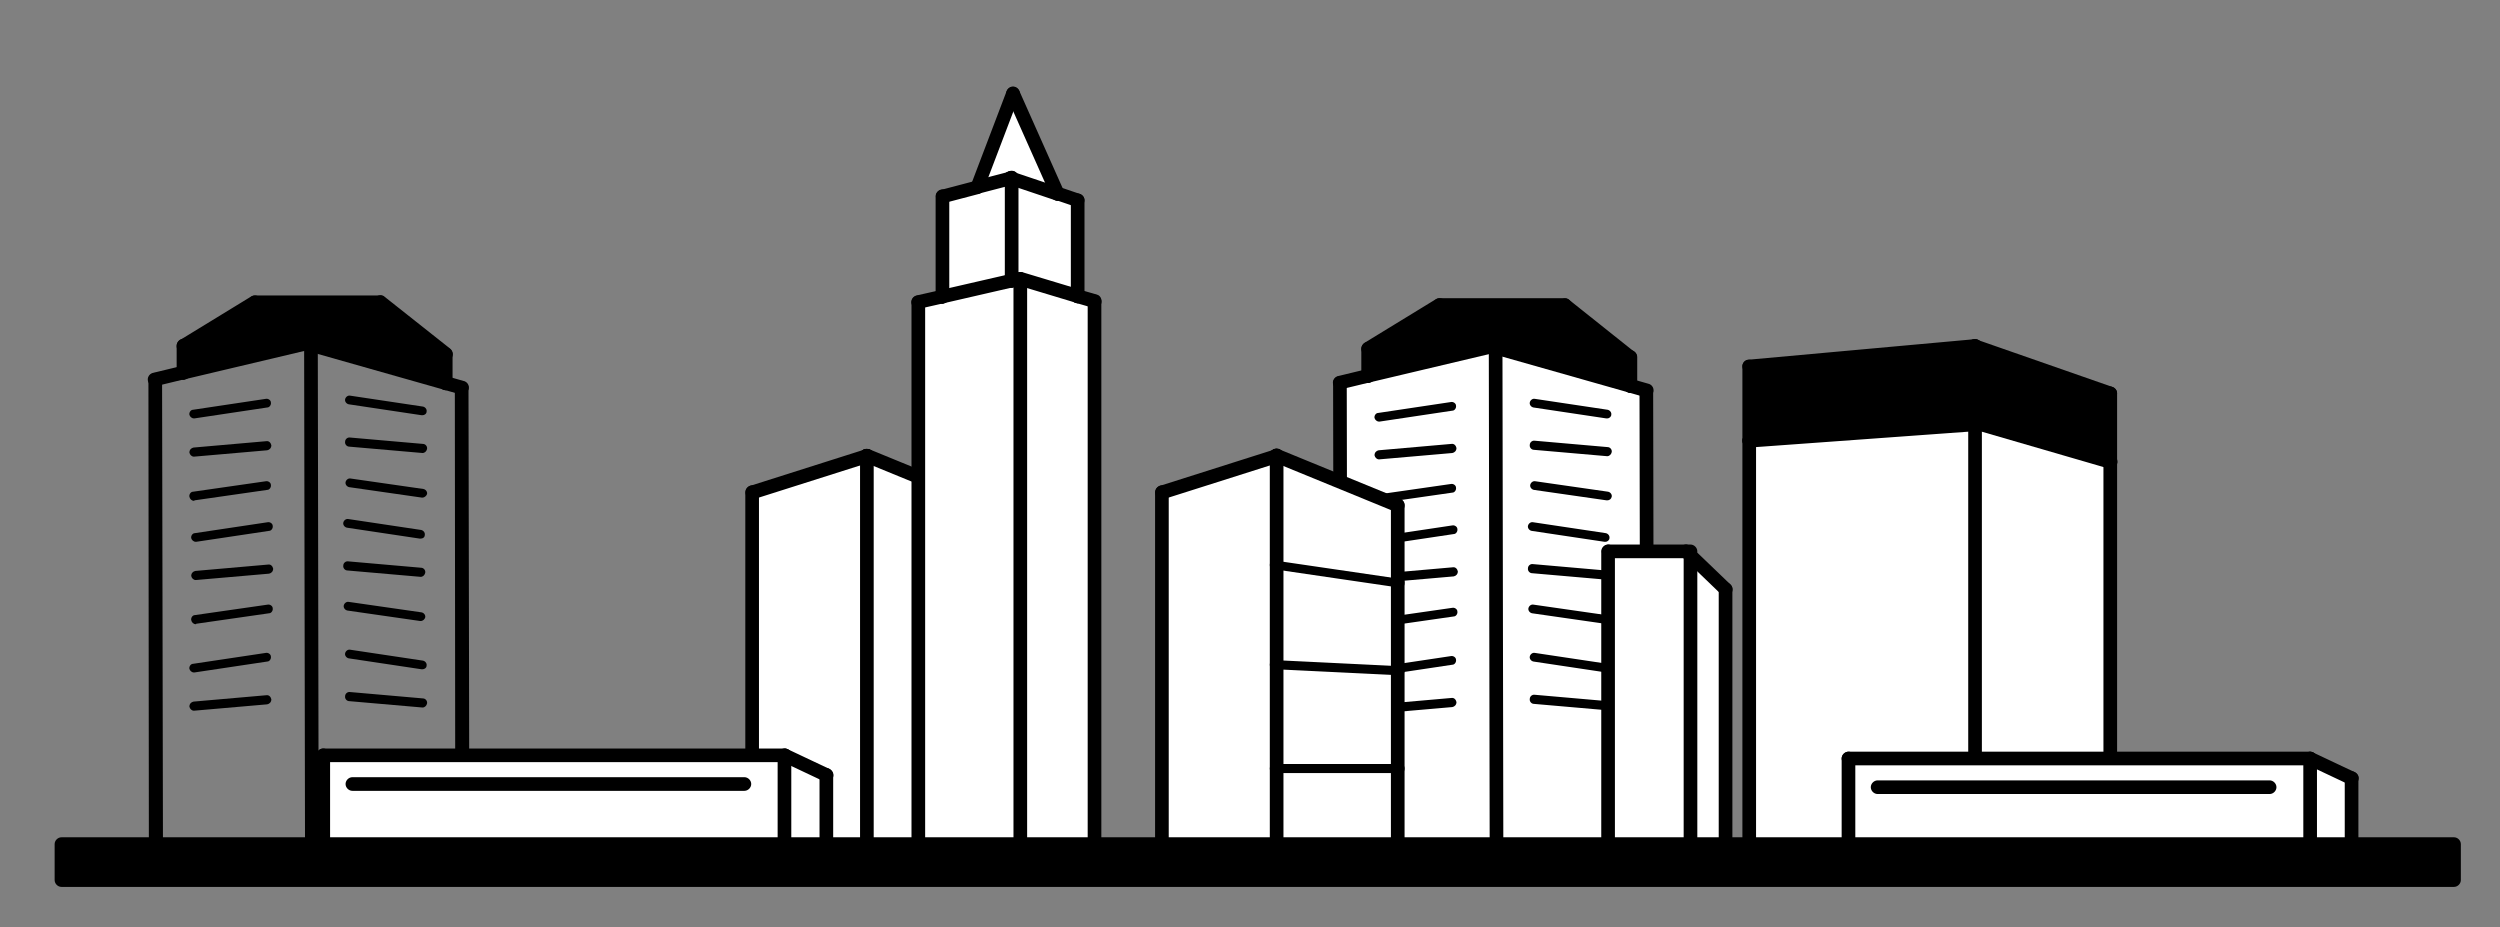 <?xml version="1.0" encoding="utf-8"?>
<!-- Generator: Adobe Illustrator 19.1.0, SVG Export Plug-In . SVG Version: 6.00 Build 0)  -->
<svg version="1.1" id="레이어_1" xmlns="http://www.w3.org/2000/svg" xmlns:xlink="http://www.w3.org/1999/xlink" x="0px"
	 y="0px" viewBox="0 0 549.1 203.7" style="enable-background:new 0 0 549.1 203.7;" xml:space="preserve">
<rect x="0" y="0" width="549.1" height="203.7" fill="#808080" stroke="none"/>
<style type="text/css">
	.st0{fill:#FFFFFF;}
</style>
<g>
	<g>
		<g>
			<g>
				<g>
					<polygon class="st0" points="361.6,85.8 361.8,190.4 328.7,190.4 328.5,76.5 358.1,84.8 					"/>
				</g>
				<g>
					<polygon points="358.1,78.4 358.1,84.8 328.5,76.5 328.5,75.9 327.5,76.2 300.5,82.6 300.5,76.6 316.2,67 343.7,67 					"/>
				</g>
				<g>
					<polygon class="st0" points="328.5,76.5 328.7,190.4 294.5,190.4 294.3,84.1 300.5,82.6 327.5,76.2 					"/>
				</g>
			</g>
			<g>
				<g>
					<path d="M294.5,191.9c-0.8,0-1.5-0.7-1.5-1.5l-0.2-106.3c0-0.8,0.7-1.5,1.5-1.5c0,0,0,0,0,0c0.8,0,1.5,0.7,1.5,1.5l0.2,106.3
						C296,191.2,295.3,191.9,294.5,191.9C294.5,191.9,294.5,191.9,294.5,191.9z"/>
				</g>
				<g>
					<path d="M328.5,77.5c-0.6,0-1-0.4-1-1v-0.5c0-0.6,0.4-1,1-1s1,0.4,1,1v0.5C329.5,77,329.1,77.5,328.5,77.5z"/>
				</g>
				<g>
					<path d="M328.7,191.9c-0.8,0-1.5-0.7-1.5-1.5L327,76.5c0-0.8,0.7-1.5,1.5-1.5c0,0,0,0,0,0c0.8,0,1.5,0.7,1.5,1.5l0.2,113.9
						C330.2,191.2,329.6,191.9,328.7,191.9C328.7,191.9,328.7,191.9,328.7,191.9z"/>
				</g>
				<g>
					<path d="M361.8,191.9c-0.8,0-1.5-0.7-1.5-1.5l-0.2-104.5c0-0.8,0.7-1.5,1.5-1.5c0.8,0,1.5,0.7,1.5,1.5l0.2,104.5
						C363.3,191.2,362.6,191.9,361.8,191.9C361.8,191.9,361.8,191.9,361.8,191.9z"/>
				</g>
				<g>
					<path d="M294.3,85.6c-0.7,0-1.3-0.5-1.5-1.2c-0.2-0.8,0.3-1.6,1.1-1.8l6.2-1.5c0.8-0.2,1.6,0.3,1.8,1.1
						c0.2,0.8-0.3,1.6-1.1,1.8l-6.2,1.5C294.5,85.6,294.4,85.6,294.3,85.6z"/>
				</g>
				<g>
					<path d="M300.5,84.1c-0.7,0-1.3-0.5-1.5-1.2c-0.2-0.8,0.3-1.6,1.1-1.8l27-6.4c0.8-0.2,1.6,0.3,1.8,1.1c0.2,0.8-0.3,1.6-1.1,1.8
						l-27,6.4C300.8,84.1,300.6,84.1,300.5,84.1z"/>
				</g>
				<g>
					<path d="M327.5,77.2c-0.5,0-0.9-0.3-1-0.8c-0.1-0.5,0.2-1.1,0.7-1.2l1-0.2c0.5-0.1,1.1,0.2,1.2,0.7c0.1,0.5-0.2,1.1-0.7,1.2
						l-1,0.2C327.7,77.2,327.6,77.2,327.5,77.2z"/>
				</g>
				<g>
					<path d="M361.6,87.3c-0.1,0-0.3,0-0.4-0.1l-3.5-1c-0.8-0.2-1.3-1.1-1-1.9c0.2-0.8,1.1-1.3,1.9-1l3.5,1c0.8,0.2,1.3,1.1,1,1.9
						C362.8,86.9,362.2,87.3,361.6,87.3z"/>
				</g>
				<g>
					<path d="M358.1,86.3c-0.1,0-0.3,0-0.4-0.1l-29.6-8.4c-0.8-0.2-1.3-1.1-1-1.9c0.2-0.8,1.1-1.3,1.9-1l29.6,8.4
						c0.8,0.2,1.3,1.1,1,1.9C359.4,85.9,358.8,86.3,358.1,86.3z"/>
				</g>
				<g>
					<path d="M328.5,77.5c-0.1,0-0.2,0-0.3,0l-1-0.3c-0.5-0.2-0.8-0.7-0.7-1.2c0.2-0.5,0.7-0.8,1.2-0.7l1,0.3
						c0.5,0.2,0.8,0.7,0.7,1.2C329.4,77.2,329,77.5,328.5,77.5z"/>
				</g>
				<g>
					<path d="M328.7,191.9h-34.3c-0.8,0-1.5-0.7-1.5-1.5s0.7-1.5,1.5-1.5h34.3c0.8,0,1.5,0.7,1.5,1.5S329.6,191.9,328.7,191.9z"/>
				</g>
				<g>
					<path d="M361.8,191.9h-33c-0.8,0-1.5-0.7-1.5-1.5s0.7-1.5,1.5-1.5h33c0.8,0,1.5,0.7,1.5,1.5S362.6,191.9,361.8,191.9z"/>
				</g>
				<g>
					<path d="M302.9,92.6c-0.5,0-0.9-0.4-1-0.8c-0.1-0.5,0.3-1.1,0.8-1.1l16-2.4c0.5-0.1,1.1,0.3,1.1,0.8c0.1,0.5-0.3,1.1-0.8,1.1
						l-16,2.4C303,92.6,302.9,92.6,302.9,92.6z"/>
				</g>
				<g>
					<path d="M302.9,100.9c-0.5,0-0.9-0.4-1-0.9c0-0.6,0.4-1,0.9-1.1l16-1.4c0.6-0.1,1,0.4,1.1,0.9c0,0.6-0.4,1-0.9,1.1L302.9,100.9
						C302.9,100.9,302.9,100.9,302.9,100.9z"/>
				</g>
				<g>
					<path d="M302.9,110.6c-0.5,0-0.9-0.4-1-0.9c-0.1-0.5,0.3-1.1,0.8-1.1l16-2.3c0.5-0.1,1.1,0.3,1.1,0.8c0.1,0.5-0.3,1.1-0.8,1.1
						l-16,2.3C302.9,110.6,302.9,110.6,302.9,110.6z"/>
				</g>
				<g>
					<path d="M303.2,119.7c-0.5,0-0.9-0.4-1-0.8c-0.1-0.5,0.3-1.1,0.8-1.1l16-2.4c0.5-0.1,1.1,0.3,1.1,0.8c0.1,0.5-0.3,1.1-0.8,1.1
						l-16,2.4C303.3,119.7,303.3,119.7,303.2,119.7z"/>
				</g>
				<g>
					<path d="M303.2,128c-0.5,0-0.9-0.4-1-0.9c0-0.6,0.4-1,0.9-1.1l16-1.4c0.6-0.1,1,0.4,1.1,0.9c0,0.6-0.4,1-0.9,1.1L303.2,128
						C303.3,128,303.2,128,303.2,128z"/>
				</g>
				<g>
					<path d="M303.2,137.8c-0.5,0-0.9-0.4-1-0.9c-0.1-0.5,0.3-1.1,0.8-1.1l16-2.3c0.5-0.1,1.1,0.3,1.1,0.8c0.1,0.5-0.3,1.1-0.8,1.1
						l-16,2.3C303.3,137.8,303.3,137.8,303.2,137.8z"/>
				</g>
				<g>
					<path d="M302.9,148.4c-0.5,0-0.9-0.4-1-0.8c-0.1-0.5,0.3-1.1,0.8-1.1l16-2.4c0.5-0.1,1.1,0.3,1.1,0.8c0.1,0.5-0.3,1.1-0.8,1.1
						l-16,2.4C303,148.4,302.9,148.4,302.9,148.4z"/>
				</g>
				<g>
					<path d="M302.9,156.7c-0.5,0-0.9-0.4-1-0.9c0-0.6,0.4-1,0.9-1.1l16-1.4c0.6-0.1,1,0.4,1.1,0.9c0,0.6-0.4,1-0.9,1.1L302.9,156.7
						C302.9,156.7,302.9,156.7,302.9,156.7z"/>
				</g>
				<g>
					<path d="M353,91.9c-0.1,0-0.1,0-0.2,0l-16-2.4c-0.5-0.1-0.9-0.6-0.8-1.1c0.1-0.5,0.6-0.9,1.1-0.8l16,2.4
						c0.5,0.1,0.9,0.6,0.8,1.1C353.9,91.5,353.5,91.9,353,91.9z"/>
				</g>
				<g>
					<path d="M353,100.2C353,100.2,352.9,100.2,353,100.2l-16.1-1.4c-0.5,0-1-0.5-0.9-1.1c0-0.5,0.5-1,1.1-0.9l16,1.4
						c0.5,0,1,0.5,0.9,1.1C353.9,99.8,353.5,100.2,353,100.2z"/>
				</g>
				<g>
					<path d="M353,109.9c0,0-0.1,0-0.1,0l-16-2.3c-0.5-0.1-0.9-0.6-0.8-1.1c0.1-0.5,0.6-0.9,1.1-0.8l16,2.3c0.5,0.1,0.9,0.6,0.8,1.1
						C353.9,109.6,353.5,109.9,353,109.9z"/>
				</g>
				<g>
					<path d="M352.6,119c-0.1,0-0.1,0-0.2,0l-16-2.4c-0.5-0.1-0.9-0.6-0.8-1.1c0.1-0.5,0.6-0.9,1.1-0.8l16,2.4
						c0.5,0.1,0.9,0.6,0.8,1.1C353.5,118.6,353.1,119,352.6,119z"/>
				</g>
				<g>
					<path d="M352.6,127.3C352.6,127.3,352.6,127.3,352.6,127.3l-16.1-1.4c-0.5,0-1-0.5-0.9-1.1c0-0.5,0.5-1,1.1-0.9l16,1.4
						c0.5,0,1,0.5,0.9,1.1C353.6,126.9,353.1,127.3,352.6,127.3z"/>
				</g>
				<g>
					<path d="M352.6,137c0,0-0.1,0-0.1,0l-16-2.3c-0.5-0.1-0.9-0.6-0.8-1.1c0.1-0.5,0.6-0.9,1.1-0.8l16,2.3c0.5,0.1,0.9,0.6,0.8,1.1
						C353.5,136.7,353.1,137,352.6,137z"/>
				</g>
				<g>
					<path d="M353,147.7c-0.1,0-0.1,0-0.2,0l-16-2.4c-0.5-0.1-0.9-0.6-0.8-1.1c0.1-0.5,0.6-0.9,1.1-0.8l16,2.4
						c0.5,0.1,0.9,0.6,0.8,1.1C353.9,147.3,353.5,147.7,353,147.7z"/>
				</g>
				<g>
					<path d="M353,156C353,156,352.9,156,353,156l-16.1-1.4c-0.5,0-1-0.5-0.9-1.1c0-0.5,0.5-1,1.1-0.9l16,1.4c0.5,0,1,0.5,0.9,1.1
						C353.9,155.6,353.5,156,353,156z"/>
				</g>
				<g>
					<path d="M300.5,84.1c-0.8,0-1.5-0.7-1.5-1.5v-6c0-0.8,0.7-1.5,1.5-1.5s1.5,0.7,1.5,1.5v6C302,83.4,301.4,84.1,300.5,84.1z"/>
				</g>
				<g>
					<path d="M300.5,78.1c-0.5,0-1-0.3-1.3-0.7c-0.4-0.7-0.2-1.6,0.5-2.1l15.7-9.6c0.7-0.4,1.6-0.2,2.1,0.5c0.4,0.7,0.2,1.6-0.5,2.1
						l-15.7,9.6C301.1,78.1,300.8,78.1,300.5,78.1z"/>
				</g>
				<g>
					<path d="M343.7,68.5h-27.5c-0.8,0-1.5-0.7-1.5-1.5s0.7-1.5,1.5-1.5h27.5c0.8,0,1.5,0.7,1.5,1.5S344.6,68.5,343.7,68.5z"/>
				</g>
				<g>
					<path d="M358.1,79.9c-0.3,0-0.7-0.1-0.9-0.3l-14.4-11.4c-0.6-0.5-0.8-1.5-0.2-2.1c0.5-0.6,1.5-0.8,2.1-0.2L359,77.3
						c0.6,0.5,0.8,1.5,0.2,2.1C359,79.8,358.5,79.9,358.1,79.9z"/>
				</g>
				<g>
					<path d="M358.1,86.3c-0.8,0-1.5-0.7-1.5-1.5v-6.4c0-0.8,0.7-1.5,1.5-1.5s1.5,0.7,1.5,1.5v6.4C359.6,85.7,358.9,86.3,358.1,86.3
						z"/>
				</g>
			</g>
		</g>
	</g>
</g>
<g>
	<g>
		<g>
			<g>
				<g>
					<polygon points="97.9,77.8 97.9,84.2 68.3,75.8 68.3,75.3 67.3,75.5 40.3,81.9 40.3,76 56,66.4 83.5,66.4 					"/>
				</g>
			</g>
			<g>
				<g>
					<path d="M34.2,191.2c-0.8,0-1.5-0.7-1.5-1.5L32.6,83.4c0-0.8,0.7-1.5,1.5-1.5c0.8,0,1.5,0.7,1.5,1.5l0.2,106.3
						C35.7,190.5,35.1,191.2,34.2,191.2C34.2,191.2,34.2,191.2,34.2,191.2z"/>
				</g>
				<g>
					<path d="M68.3,76.8c-0.6,0-1-0.4-1-1v-0.5c0-0.6,0.4-1,1-1s1,0.4,1,1v0.5C69.3,76.4,68.9,76.8,68.3,76.8z"/>
				</g>
				<g>
					<path d="M68.5,191.2c-0.8,0-1.5-0.7-1.5-1.5L66.8,75.8c0-0.8,0.7-1.5,1.5-1.5c0,0,0,0,0,0c0.8,0,1.5,0.7,1.5,1.5L70,189.7
						C70,190.5,69.3,191.2,68.5,191.2C68.5,191.2,68.5,191.2,68.5,191.2z"/>
				</g>
				<g>
					<path d="M101.5,191.2c-0.8,0-1.5-0.7-1.5-1.5L99.9,85.2c0-0.8,0.7-1.5,1.5-1.5c0,0,0,0,0,0c0.8,0,1.5,0.7,1.5,1.5l0.2,104.5
						C103,190.5,102.4,191.2,101.5,191.2C101.5,191.2,101.5,191.2,101.5,191.2z"/>
				</g>
				<g>
					<path d="M34,84.9c-0.7,0-1.3-0.5-1.5-1.2c-0.2-0.8,0.3-1.6,1.1-1.8l6.2-1.5c0.8-0.2,1.6,0.3,1.8,1.1s-0.3,1.6-1.1,1.8l-6.2,1.5
						C34.3,84.9,34.2,84.9,34,84.9z"/>
				</g>
				<g>
					<path d="M40.3,83.4c-0.7,0-1.3-0.5-1.5-1.2c-0.2-0.8,0.3-1.6,1.1-1.8l27-6.4c0.8-0.2,1.6,0.3,1.8,1.1c0.2,0.8-0.3,1.6-1.1,1.8
						l-27,6.4C40.5,83.4,40.4,83.4,40.3,83.4z"/>
				</g>
				<g>
					<path d="M67.3,76.5c-0.5,0-0.9-0.3-1-0.8c-0.1-0.5,0.2-1.1,0.7-1.2l1-0.2c0.5-0.1,1.1,0.2,1.2,0.7c0.1,0.5-0.2,1.1-0.7,1.2
						l-1,0.2C67.4,76.5,67.4,76.5,67.3,76.5z"/>
				</g>
				<g>
					<path d="M101.4,86.7c-0.1,0-0.3,0-0.4-0.1l-3.5-1c-0.8-0.2-1.3-1.1-1-1.9c0.2-0.8,1.1-1.3,1.9-1l3.5,1c0.8,0.2,1.3,1.1,1,1.9
						C102.6,86.2,102,86.7,101.4,86.7z"/>
				</g>
				<g>
					<path d="M97.9,85.7c-0.1,0-0.3,0-0.4-0.1l-29.6-8.4c-0.8-0.2-1.3-1.1-1-1.9c0.2-0.8,1.1-1.3,1.9-1l29.6,8.4
						c0.8,0.2,1.3,1.1,1,1.9C99.1,85.2,98.5,85.7,97.9,85.7z"/>
				</g>
				<g>
					<path d="M68.3,76.8c-0.1,0-0.2,0-0.3,0l-1-0.3c-0.5-0.2-0.8-0.7-0.7-1.2c0.2-0.5,0.7-0.8,1.2-0.7l1,0.3
						c0.5,0.2,0.8,0.7,0.7,1.2C69.1,76.5,68.7,76.8,68.3,76.8z"/>
				</g>
				<g>
					<path d="M68.5,191.2H34.2c-0.8,0-1.5-0.7-1.5-1.5s0.7-1.5,1.5-1.5h34.3c0.8,0,1.5,0.7,1.5,1.5S69.3,191.2,68.5,191.2z"/>
				</g>
				<g>
					<path d="M101.5,191.2h-33c-0.8,0-1.5-0.7-1.5-1.5s0.7-1.5,1.5-1.5h33c0.8,0,1.5,0.7,1.5,1.5S102.3,191.2,101.5,191.2z"/>
				</g>
				<g>
					<path d="M42.6,91.9c-0.5,0-0.9-0.4-1-0.8c-0.1-0.5,0.3-1.1,0.8-1.1l16-2.4c0.5-0.1,1.1,0.3,1.1,0.8c0.1,0.5-0.3,1.1-0.8,1.1
						l-16,2.4C42.7,91.9,42.7,91.9,42.6,91.9z"/>
				</g>
				<g>
					<path d="M42.6,100.3c-0.5,0-0.9-0.4-1-0.9c0-0.6,0.4-1,0.9-1.1l16-1.4c0.6-0.1,1,0.4,1.1,0.9c0,0.6-0.4,1-0.9,1.1L42.6,100.3
						C42.7,100.3,42.6,100.3,42.6,100.3z"/>
				</g>
				<g>
					<path d="M42.6,110c-0.5,0-0.9-0.4-1-0.9c-0.1-0.5,0.3-1.1,0.8-1.1l16-2.3c0.5-0.1,1.1,0.3,1.1,0.8c0.1,0.5-0.3,1.1-0.8,1.1
						l-16,2.3C42.7,110,42.7,110,42.6,110z"/>
				</g>
				<g>
					<path d="M43,119c-0.5,0-0.9-0.4-1-0.8c-0.1-0.5,0.3-1.1,0.8-1.1l16-2.4c0.5-0.1,1.1,0.3,1.1,0.8c0.1,0.5-0.3,1.1-0.8,1.1
						l-16,2.4C43.1,119,43,119,43,119z"/>
				</g>
				<g>
					<path d="M43,127.4c-0.5,0-0.9-0.4-1-0.9c0-0.6,0.4-1,0.9-1.1l16-1.4c0.6-0.1,1,0.4,1.1,0.9c0,0.6-0.4,1-0.9,1.1L43,127.4
						C43,127.4,43,127.4,43,127.4z"/>
				</g>
				<g>
					<path d="M43,137.1c-0.5,0-0.9-0.4-1-0.9c-0.1-0.5,0.3-1.1,0.8-1.1l16-2.3c0.5-0.1,1.1,0.3,1.1,0.8c0.1,0.5-0.3,1.1-0.8,1.1
						l-16,2.3C43.1,137.1,43,137.1,43,137.1z"/>
				</g>
				<g>
					<path d="M42.6,147.7c-0.5,0-0.9-0.4-1-0.8c-0.1-0.5,0.3-1.1,0.8-1.1l16-2.4c0.5-0.1,1.1,0.3,1.1,0.8c0.1,0.5-0.3,1.1-0.8,1.1
						l-16,2.4C42.7,147.7,42.7,147.7,42.6,147.7z"/>
				</g>
				<g>
					<path d="M42.6,156.1c-0.5,0-0.9-0.4-1-0.9c0-0.6,0.4-1,0.9-1.1l16-1.4c0.6-0.1,1,0.4,1.1,0.9c0,0.6-0.4,1-0.9,1.1L42.6,156.1
						C42.7,156.1,42.6,156.1,42.6,156.1z"/>
				</g>
				<g>
					<path d="M92.8,91.2c-0.1,0-0.1,0-0.2,0l-16-2.4c-0.5-0.1-0.9-0.6-0.8-1.1c0.1-0.5,0.6-0.9,1.1-0.8l16,2.4
						c0.5,0.1,0.9,0.6,0.8,1.1C93.7,90.9,93.2,91.2,92.8,91.2z"/>
				</g>
				<g>
					<path d="M92.8,99.5C92.7,99.5,92.7,99.5,92.8,99.5l-16.1-1.4c-0.5,0-1-0.5-0.9-1.1c0-0.5,0.5-1,1.1-0.9l16,1.4
						c0.5,0,1,0.5,0.9,1.1C93.7,99.1,93.3,99.5,92.8,99.5z"/>
				</g>
				<g>
					<path d="M92.8,109.3c0,0-0.1,0-0.1,0l-16-2.3c-0.5-0.1-0.9-0.6-0.8-1.1c0.1-0.5,0.6-0.9,1.1-0.8l16,2.3
						c0.5,0.1,0.9,0.6,0.8,1.1C93.7,108.9,93.2,109.3,92.8,109.3z"/>
				</g>
				<g>
					<path d="M92.4,118.3c-0.1,0-0.1,0-0.2,0l-16-2.4c-0.5-0.1-0.9-0.6-0.8-1.1c0.1-0.5,0.6-0.9,1.1-0.8l16,2.4
						c0.5,0.1,0.9,0.6,0.8,1.1C93.3,118,92.9,118.3,92.4,118.3z"/>
				</g>
				<g>
					<path d="M92.4,126.7C92.4,126.7,92.3,126.7,92.4,126.7l-16.1-1.4c-0.5,0-1-0.5-0.9-1.1c0-0.5,0.5-1,1.1-0.9l16,1.4
						c0.5,0,1,0.5,0.9,1.1C93.3,126.3,92.9,126.7,92.4,126.7z"/>
				</g>
				<g>
					<path d="M92.4,136.4c0,0-0.1,0-0.1,0l-16-2.3c-0.5-0.1-0.9-0.6-0.8-1.1c0.1-0.5,0.6-0.9,1.1-0.8l16,2.3
						c0.5,0.1,0.9,0.6,0.8,1.1C93.3,136,92.9,136.4,92.4,136.4z"/>
				</g>
				<g>
					<path d="M92.8,147c-0.1,0-0.1,0-0.2,0l-16-2.4c-0.5-0.1-0.9-0.6-0.8-1.1c0.1-0.5,0.6-0.9,1.1-0.8l16,2.4
						c0.5,0.1,0.9,0.6,0.8,1.1C93.7,146.7,93.2,147,92.8,147z"/>
				</g>
				<g>
					<path d="M92.8,155.4C92.7,155.4,92.7,155.4,92.8,155.4L76.7,154c-0.5,0-1-0.5-0.9-1.1c0-0.5,0.5-1,1.1-0.9l16,1.4
						c0.5,0,1,0.5,0.9,1.1C93.7,155,93.3,155.4,92.8,155.4z"/>
				</g>
				<g>
					<path d="M40.3,83.4c-0.8,0-1.5-0.7-1.5-1.5v-6c0-0.8,0.7-1.5,1.5-1.5s1.5,0.7,1.5,1.5v6C41.8,82.8,41.1,83.4,40.3,83.4z"/>
				</g>
				<g>
					<path d="M40.3,77.5c-0.5,0-1-0.3-1.3-0.7c-0.4-0.7-0.2-1.6,0.5-2.1l15.7-9.6c0.7-0.4,1.6-0.2,2.1,0.5c0.4,0.7,0.2,1.6-0.5,2.1
						l-15.7,9.6C40.8,77.4,40.6,77.5,40.3,77.5z"/>
				</g>
				<g>
					<path d="M83.5,67.9H56c-0.8,0-1.5-0.7-1.5-1.5s0.7-1.5,1.5-1.5h27.5c0.8,0,1.5,0.7,1.5,1.5S84.3,67.9,83.5,67.9z"/>
				</g>
				<g>
					<path d="M97.9,79.3c-0.3,0-0.7-0.1-0.9-0.3L82.6,67.5c-0.6-0.5-0.8-1.5-0.2-2.1c0.5-0.6,1.5-0.8,2.1-0.2l14.4,11.4
						c0.6,0.5,0.8,1.5,0.2,2.1C98.7,79.1,98.3,79.3,97.9,79.3z"/>
				</g>
				<g>
					<path d="M97.9,85.7c-0.8,0-1.5-0.7-1.5-1.5v-6.4c0-0.8,0.7-1.5,1.5-1.5s1.5,0.7,1.5,1.5v6.4C99.4,85,98.7,85.7,97.9,85.7z"/>
				</g>
			</g>
		</g>
	</g>
</g>
<g>
	<g>
		<g>
			<g>
				<g>
					<polygon class="st0" points="217,111 217,189.7 190.4,189.7 190.4,100.1 190.4,100.1 					"/>
				</g>
				<g>
					<polygon class="st0" points="190.4,100.1 190.4,189.7 165.2,189.7 165.2,108.1 					"/>
				</g>
			</g>
			<g>
				<g>
					<path d="M165.2,191.2c-0.8,0-1.5-0.7-1.5-1.5v-81.6c0-0.8,0.7-1.5,1.5-1.5s1.5,0.7,1.5,1.5v81.6
						C166.7,190.5,166,191.2,165.2,191.2z"/>
				</g>
				<g>
					<path d="M165.2,109.6c-0.6,0-1.2-0.4-1.4-1c-0.2-0.8,0.2-1.6,1-1.9l25.2-8c0.8-0.2,1.6,0.2,1.9,1c0.2,0.8-0.2,1.6-1,1.9
						l-25.2,8C165.5,109.6,165.3,109.6,165.2,109.6z"/>
				</g>
				<g>
					<path d="M190.4,101.6c-0.6,0-1.2-0.4-1.4-1c-0.3-0.8,0.1-1.6,0.9-1.9l0.1,0c0.8-0.3,1.6,0.2,1.9,0.9c0.3,0.8-0.2,1.6-0.9,1.9
						C190.8,101.6,190.6,101.6,190.4,101.6z"/>
				</g>
				<g>
					<path d="M190.4,101.6c-0.8,0-1.5-0.7-1.5-1.5s0.7-1.5,1.5-1.5s1.5,0.7,1.5,1.5v0C191.9,101,191.2,101.6,190.4,101.6z"/>
				</g>
				<g>
					<path d="M190.4,191.2c-0.8,0-1.5-0.7-1.5-1.5v-89.5c0-0.8,0.7-1.5,1.5-1.5s1.5,0.7,1.5,1.5v89.5
						C191.9,190.5,191.2,191.2,190.4,191.2z"/>
				</g>
				<g>
					<path d="M217,112.5c-0.2,0-0.4,0-0.6-0.1l-26.6-10.9c-0.8-0.3-1.1-1.2-0.8-2c0.3-0.8,1.2-1.1,2-0.8l26.6,10.9
						c0.8,0.3,1.1,1.2,0.8,2C218.2,112.2,217.6,112.5,217,112.5z"/>
				</g>
				<g>
					<path d="M190.4,101.6c-0.2,0-0.3,0-0.5-0.1l-0.1,0c-0.8-0.3-1.2-1.1-0.9-1.9c0.3-0.8,1.1-1.2,1.9-0.9c0.8,0.3,1.2,1.1,1,1.9
						C191.6,101.2,191.1,101.6,190.4,101.6z"/>
				</g>
				<g>
					<path d="M217,191.2c-0.8,0-1.5-0.7-1.5-1.5V111c0-0.8,0.7-1.5,1.5-1.5s1.5,0.7,1.5,1.5v78.7C218.5,190.5,217.8,191.2,217,191.2
						z"/>
				</g>
				<g>
					<path d="M190.4,191.2h-25.2c-0.8,0-1.5-0.7-1.5-1.5s0.7-1.5,1.5-1.5h25.2c0.8,0,1.5,0.7,1.5,1.5S191.2,191.2,190.4,191.2z"/>
				</g>
				<g>
					<path d="M217,191.2h-26.6c-0.8,0-1.5-0.7-1.5-1.5s0.7-1.5,1.5-1.5H217c0.8,0,1.5,0.7,1.5,1.5S217.8,191.2,217,191.2z"/>
				</g>
			</g>
		</g>
	</g>
</g>
<g>
	<g>
		<g>
			<g>
				<g>
					<rect x="280.4" y="168.8" class="st0" width="26.6" height="20.9"/>
				</g>
				<g>
					<polygon class="st0" points="307,147.3 307,168.8 280.4,168.8 280.4,146 					"/>
				</g>
				<g>
					<polygon class="st0" points="307,128 307,147.3 280.4,146 280.4,124.1 					"/>
				</g>
				<g>
					<polygon class="st0" points="307,111 307,128 280.4,124.1 280.4,100.1 280.4,100.1 					"/>
				</g>
				<g>
					<polygon class="st0" points="280.4,168.8 280.4,189.7 255.2,189.7 255.2,108.1 280.4,100.1 280.4,124.1 280.4,146 					"/>
				</g>
			</g>
			<g>
				<g>
					<path d="M255.2,191.2c-0.8,0-1.5-0.7-1.5-1.5v-81.6c0-0.8,0.7-1.5,1.5-1.5s1.5,0.7,1.5,1.5v81.6
						C256.7,190.5,256,191.2,255.2,191.2z"/>
				</g>
				<g>
					<path d="M255.2,109.6c-0.6,0-1.2-0.4-1.4-1c-0.2-0.8,0.2-1.6,1-1.9l25.2-8c0.8-0.2,1.6,0.2,1.9,1c0.2,0.8-0.2,1.6-1,1.9
						l-25.2,8C255.5,109.6,255.3,109.6,255.2,109.6z"/>
				</g>
				<g>
					<path d="M280.4,101.6c-0.6,0-1.2-0.4-1.4-1c-0.3-0.8,0.1-1.6,0.9-1.9l0.1,0c0.8-0.3,1.6,0.2,1.9,0.9c0.3,0.8-0.2,1.6-0.9,1.9
						C280.8,101.6,280.6,101.6,280.4,101.6z"/>
				</g>
				<g>
					<path d="M280.4,101.6c-0.8,0-1.5-0.6-1.5-1.5v-0.1c0-0.8,0.7-1.5,1.5-1.5s1.5,0.7,1.5,1.5S281.2,101.6,280.4,101.6z"/>
				</g>
				<g>
					<path d="M280.4,147.5c-0.8,0-1.5-0.7-1.5-1.5v-21.9c0-0.8,0.7-1.5,1.5-1.5s1.5,0.7,1.5,1.5V146
						C281.9,146.8,281.2,147.5,280.4,147.5z"/>
				</g>
				<g>
					<path d="M280.4,170.3c-0.8,0-1.5-0.7-1.5-1.5V146c0-0.8,0.7-1.5,1.5-1.5s1.5,0.7,1.5,1.5v22.8
						C281.9,169.6,281.2,170.3,280.4,170.3z"/>
				</g>
				<g>
					<path d="M280.4,125.6c-0.8,0-1.5-0.7-1.5-1.5v-24c0-0.8,0.7-1.5,1.5-1.5s1.5,0.7,1.5,1.5v24
						C281.9,124.9,281.2,125.6,280.4,125.6z"/>
				</g>
				<g>
					<path d="M280.4,191.2c-0.8,0-1.5-0.7-1.5-1.5v-20.9c0-0.8,0.7-1.5,1.5-1.5s1.5,0.7,1.5,1.5v20.9
						C281.9,190.5,281.2,191.2,280.4,191.2z"/>
				</g>
				<g>
					<path d="M307,112.5c-0.2,0-0.4,0-0.6-0.1l-26.6-10.9c-0.8-0.3-1.1-1.2-0.8-2c0.3-0.8,1.2-1.1,2-0.8l26.6,10.9
						c0.8,0.3,1.1,1.2,0.8,2C308.2,112.2,307.6,112.5,307,112.5z"/>
				</g>
				<g>
					<path d="M280.4,101.6c-0.2,0-0.4-0.1-0.7-0.2l-0.1,0c-0.7-0.4-1-1.3-0.7-2c0.4-0.7,1.3-1,2-0.7c0.7,0.4,1.1,1.3,0.7,2
						C281.5,101.3,281,101.6,280.4,101.6z"/>
				</g>
				<g>
					<path d="M307,191.2c-0.8,0-1.5-0.7-1.5-1.5v-20.9c0-0.8,0.7-1.5,1.5-1.5s1.5,0.7,1.5,1.5v20.9
						C308.5,190.5,307.9,191.2,307,191.2z"/>
				</g>
				<g>
					<path d="M307,148.8c-0.8,0-1.5-0.7-1.5-1.5V128c0-0.8,0.7-1.5,1.5-1.5s1.5,0.7,1.5,1.5v19.2C308.5,148.1,307.9,148.8,307,148.8
						z"/>
				</g>
				<g>
					<path d="M307,129.5c-0.8,0-1.5-0.7-1.5-1.5v-17c0-0.8,0.7-1.5,1.5-1.5s1.5,0.7,1.5,1.5v17C308.5,128.9,307.9,129.5,307,129.5z"
						/>
				</g>
				<g>
					<path d="M307,170.3c-0.8,0-1.5-0.7-1.5-1.5v-21.5c0-0.8,0.7-1.5,1.5-1.5s1.5,0.7,1.5,1.5v21.5
						C308.5,169.6,307.9,170.3,307,170.3z"/>
				</g>
				<g>
					<path d="M280.4,191.2h-25.2c-0.8,0-1.5-0.7-1.5-1.5s0.7-1.5,1.5-1.5h25.2c0.8,0,1.5,0.7,1.5,1.5S281.2,191.2,280.4,191.2z"/>
				</g>
				<g>
					<path d="M307,191.2h-26.6c-0.8,0-1.5-0.7-1.5-1.5s0.7-1.5,1.5-1.5H307c0.8,0,1.5,0.7,1.5,1.5S307.9,191.2,307,191.2z"/>
				</g>
				<g>
					<path d="M307,129c0,0-0.1,0-0.1,0l-26.6-3.9c-0.5-0.1-0.9-0.6-0.8-1.1c0.1-0.5,0.6-0.9,1.1-0.8l26.6,3.9
						c0.5,0.1,0.9,0.6,0.8,1.1C307.9,128.7,307.5,129,307,129z"/>
				</g>
				<g>
					<path d="M307,148.3C307,148.3,307,148.3,307,148.3l-26.7-1.3c-0.6,0-1-0.5-1-1c0-0.6,0.5-1,1-1l26.6,1.3c0.6,0,1,0.5,1,1
						C308,147.8,307.6,148.3,307,148.3z"/>
				</g>
				<g>
					<path d="M307,169.8h-26.6c-0.6,0-1-0.4-1-1s0.4-1,1-1H307c0.6,0,1,0.4,1,1S307.6,169.8,307,169.8z"/>
				</g>
			</g>
		</g>
	</g>
</g>
<g>
	<g>
		<g>
			<g>
				<g>
					<polygon class="st0" points="240.4,66.2 240.4,189.7 224.1,189.7 224.1,61.3 236.7,65.1 					"/>
				</g>
				<g>
					<polygon class="st0" points="236.7,44 236.7,65.1 224.1,61.3 222.2,61.7 222.2,60.7 222.2,39.2 232.3,42.6 					"/>
				</g>
				<g>
					<polygon class="st0" points="222.5,20.6 232.3,42.6 222.2,39.2 222.2,39 221.9,39.1 214.7,41 					"/>
				</g>
				<g>
					<polygon class="st0" points="224.1,61.3 224.1,189.7 201.7,189.7 201.7,66.4 207,65.2 222.2,61.7 					"/>
				</g>
				<g>
					<polygon class="st0" points="222.2,60.7 222.2,61.7 207,65.2 207,43.1 214.7,41 221.9,39.1 222.2,39.2 					"/>
				</g>
			</g>
			<g>
				<g>
					<path d="M201.7,191.2c-0.8,0-1.5-0.7-1.5-1.5V66.4c0-0.8,0.7-1.5,1.5-1.5s1.5,0.7,1.5,1.5v123.3
						C203.2,190.5,202.5,191.2,201.7,191.2z"/>
				</g>
				<g>
					<path d="M224.1,191.2c-0.8,0-1.5-0.7-1.5-1.5V61.3c0-0.8,0.7-1.5,1.5-1.5s1.5,0.7,1.5,1.5v128.4
						C225.6,190.5,224.9,191.2,224.1,191.2z"/>
				</g>
				<g>
					<path d="M240.4,191.2c-0.8,0-1.5-0.7-1.5-1.5V66.2c0-0.8,0.7-1.5,1.5-1.5s1.5,0.7,1.5,1.5v123.5
						C241.9,190.5,241.2,191.2,240.4,191.2z"/>
				</g>
				<g>
					<path d="M222.2,62.2c-0.8,0-1.5-0.7-1.5-1.5V39.2c0-0.8,0.7-1.5,1.5-1.5s1.5,0.7,1.5,1.5v21.5C223.7,61.5,223,62.2,222.2,62.2z
						"/>
				</g>
				<g>
					<path d="M222.2,40.7c-0.8,0-1.5-0.7-1.5-1.5V39c0-0.8,0.7-1.5,1.5-1.5s1.5,0.7,1.5,1.5v0.2C223.7,40,223,40.7,222.2,40.7z"/>
				</g>
				<g>
					<path d="M222.2,63.2c-0.8,0-1.5-0.7-1.5-1.5v-1c0-0.8,0.7-1.5,1.5-1.5s1.5,0.7,1.5,1.5v1C223.7,62.6,223,63.2,222.2,63.2z"/>
				</g>
				<g>
					<path d="M207,66.7c-0.8,0-1.5-0.7-1.5-1.5V43.1c0-0.8,0.7-1.5,1.5-1.5s1.5,0.7,1.5,1.5v22.1C208.5,66,207.8,66.7,207,66.7z"/>
				</g>
				<g>
					<path d="M236.7,66.6c-0.8,0-1.5-0.7-1.5-1.5V44c0-0.8,0.7-1.5,1.5-1.5s1.5,0.7,1.5,1.5v21C238.2,65.9,237.5,66.6,236.7,66.6z"
						/>
				</g>
				<g>
					<path d="M207,66.7c-0.7,0-1.3-0.5-1.5-1.2c-0.2-0.8,0.3-1.6,1.1-1.8l15.2-3.5c0.8-0.2,1.6,0.3,1.8,1.1c0.2,0.8-0.3,1.6-1.1,1.8
						l-15.2,3.5C207.2,66.7,207.1,66.7,207,66.7z"/>
				</g>
				<g>
					<path d="M222.2,63.2c-0.7,0-1.3-0.5-1.5-1.2c-0.2-0.8,0.3-1.6,1.1-1.8l1.9-0.4c0.8-0.2,1.6,0.3,1.8,1.1s-0.3,1.6-1.1,1.8
						l-1.9,0.4C222.4,63.2,222.3,63.2,222.2,63.2z"/>
				</g>
				<g>
					<path d="M201.7,67.9c-0.7,0-1.3-0.5-1.5-1.2c-0.2-0.8,0.3-1.6,1.1-1.8l5.3-1.2c0.8-0.2,1.6,0.3,1.8,1.1
						c0.2,0.8-0.3,1.6-1.1,1.8l-5.3,1.2C201.9,67.9,201.8,67.9,201.7,67.9z"/>
				</g>
				<g>
					<path d="M240.4,67.7c-0.1,0-0.3,0-0.4-0.1l-3.8-1.1c-0.8-0.2-1.2-1.1-1-1.9c0.2-0.8,1.1-1.2,1.9-1l3.8,1.1
						c0.8,0.2,1.2,1.1,1,1.9C241.7,67.3,241.1,67.7,240.4,67.7z"/>
				</g>
				<g>
					<path d="M236.7,66.6c-0.1,0-0.3,0-0.4-0.1l-12.6-3.8c-0.8-0.2-1.2-1.1-1-1.9c0.2-0.8,1.1-1.2,1.9-1l12.6,3.8
						c0.8,0.2,1.2,1.1,1,1.9C237.9,66.1,237.3,66.6,236.7,66.6z"/>
				</g>
				<g>
					<path d="M214.7,42.5c-0.7,0-1.3-0.4-1.4-1.1c-0.2-0.8,0.3-1.6,1.1-1.8l7.3-1.9c0.8-0.2,1.6,0.3,1.8,1.1
						c0.2,0.8-0.3,1.6-1.1,1.8l-7.3,1.9C214.9,42.5,214.8,42.5,214.7,42.5z"/>
				</g>
				<g>
					<path d="M221.9,40.6c-0.7,0-1.3-0.4-1.4-1.1c-0.2-0.8,0.3-1.6,1.1-1.8l0.3-0.1c0.8-0.2,1.6,0.3,1.8,1.1
						c0.2,0.8-0.3,1.6-1.1,1.8l-0.3,0.1C222.2,40.6,222,40.6,221.9,40.6z"/>
				</g>
				<g>
					<path d="M207,44.6c-0.7,0-1.3-0.4-1.4-1.1c-0.2-0.8,0.3-1.6,1.1-1.8l7.6-2c0.8-0.2,1.6,0.3,1.8,1.1c0.2,0.8-0.3,1.6-1.1,1.8
						l-7.6,2C207.3,44.6,207.1,44.6,207,44.6z"/>
				</g>
				<g>
					<path d="M222.2,40.7c-0.2,0-0.3,0-0.5-0.1l-0.3-0.1c-0.8-0.3-1.2-1.1-0.9-1.9c0.3-0.8,1.1-1.2,1.9-0.9l0.3,0.1
						c0.8,0.3,1.2,1.1,0.9,1.9C223.4,40.3,222.8,40.7,222.2,40.7z"/>
				</g>
				<g>
					<path d="M236.7,45.5c-0.2,0-0.3,0-0.5-0.1l-4.4-1.5c-0.8-0.3-1.2-1.1-0.9-1.9c0.3-0.8,1.1-1.2,1.9-0.9l4.4,1.5
						c0.8,0.3,1.2,1.1,0.9,1.9C237.9,45.1,237.3,45.5,236.7,45.5z"/>
				</g>
				<g>
					<path d="M232.3,44.1c-0.2,0-0.3,0-0.5-0.1l-10.1-3.4c-0.8-0.3-1.2-1.1-0.9-1.9s1.1-1.2,1.9-0.9l10.1,3.4
						c0.8,0.3,1.2,1.1,0.9,1.9C233.5,43.7,232.9,44.1,232.3,44.1z"/>
				</g>
				<g>
					<path d="M232.3,44.1c-0.6,0-1.1-0.3-1.4-0.9l-9.8-22c-0.3-0.8,0-1.6,0.8-2c0.8-0.3,1.6,0,2,0.8l9.8,22c0.3,0.8,0,1.6-0.8,2
						C232.7,44,232.5,44.1,232.3,44.1z"/>
				</g>
				<g>
					<path d="M214.7,42.5c-0.2,0-0.4,0-0.5-0.1c-0.8-0.3-1.2-1.2-0.9-1.9l7.8-20.5c0.3-0.8,1.2-1.2,1.9-0.9c0.8,0.3,1.2,1.2,0.9,1.9
						l-7.8,20.5C215.8,42.2,215.3,42.5,214.7,42.5z"/>
				</g>
				<g>
					<path d="M224.1,191.2h-22.4c-0.8,0-1.5-0.7-1.5-1.5s0.7-1.5,1.5-1.5h22.4c0.8,0,1.5,0.7,1.5,1.5S224.9,191.2,224.1,191.2z"/>
				</g>
				<g>
					<path d="M240.4,191.2h-16.3c-0.8,0-1.5-0.7-1.5-1.5s0.7-1.5,1.5-1.5h16.3c0.8,0,1.5,0.7,1.5,1.5S241.2,191.2,240.4,191.2z"/>
				</g>
			</g>
		</g>
	</g>
</g>
<g>
	<g>
		<g>
			<g>
				<g>
					<polygon class="st0" points="379,129.4 379,189.7 371.3,189.7 371.3,122 					"/>
				</g>
				<g>
					<polygon class="st0" points="371.3,122 371.3,189.7 353.2,189.7 353.2,121.1 370.3,121.1 					"/>
				</g>
			</g>
			<g>
				<g>
					<path d="M353.2,191.2c-0.8,0-1.5-0.7-1.5-1.5v-68.6c0-0.8,0.7-1.5,1.5-1.5s1.5,0.7,1.5,1.5v68.6
						C354.7,190.5,354,191.2,353.2,191.2z"/>
				</g>
				<g>
					<path d="M371.3,191.2c-0.8,0-1.5-0.7-1.5-1.5V122c0-0.8,0.7-1.5,1.5-1.5s1.5,0.7,1.5,1.5v67.7
						C372.8,190.5,372.1,191.2,371.3,191.2z"/>
				</g>
				<g>
					<path d="M370.3,122.6h-17c-0.8,0-1.5-0.7-1.5-1.5s0.7-1.5,1.5-1.5h17c0.8,0,1.5,0.7,1.5,1.5S371.1,122.6,370.3,122.6z"/>
				</g>
				<g>
					<path d="M371.3,122.6h-1c-0.8,0-1.5-0.7-1.5-1.5s0.7-1.5,1.5-1.5h1c0.8,0,1.5,0.7,1.5,1.5S372.1,122.6,371.3,122.6z"/>
				</g>
				<g>
					<path d="M379,130.9c-0.4,0-0.7-0.1-1-0.4l-7.7-7.4c-0.6-0.6-0.6-1.5,0-2.1c0.6-0.6,1.5-0.6,2.1,0l7.7,7.4
						c0.6,0.6,0.6,1.5,0,2.1C379.7,130.8,379.4,130.9,379,130.9z"/>
				</g>
				<g>
					<path d="M371.3,123.5c-0.4,0-0.7-0.1-1-0.4l-1-0.9c-0.6-0.6-0.6-1.5,0-2.1c0.6-0.6,1.5-0.6,2.1,0l1,0.9c0.6,0.6,0.6,1.5,0,2.1
						C372,123.3,371.6,123.5,371.3,123.5z"/>
				</g>
				<g>
					<path d="M379,191.2c-0.8,0-1.5-0.7-1.5-1.5v-60.3c0-0.8,0.7-1.5,1.5-1.5s1.5,0.7,1.5,1.5v60.3
						C380.5,190.5,379.8,191.2,379,191.2z"/>
				</g>
				<g>
					<path d="M379,191.2h-7.7c-0.8,0-1.5-0.7-1.5-1.5s0.7-1.5,1.5-1.5h7.7c0.8,0,1.5,0.7,1.5,1.5S379.8,191.2,379,191.2z"/>
				</g>
				<g>
					<path d="M371.3,191.2h-18c-0.8,0-1.5-0.7-1.5-1.5s0.7-1.5,1.5-1.5h18c0.8,0,1.5,0.7,1.5,1.5S372.1,191.2,371.3,191.2z"/>
				</g>
			</g>
		</g>
	</g>
</g>
<g>
	<g>
		<g>
			<g>
				<g>
					<polygon class="st0" points="463.5,101.5 463.5,189.7 433.8,189.7 433.8,93.2 434.6,93.1 					"/>
				</g>
				<g>
					<polygon points="463.5,86.4 463.5,101.5 434.6,93.1 433.8,92.9 433.8,76 					"/>
				</g>
				<g>
					<polygon class="st0" points="433.8,93.2 433.8,189.7 384.2,189.7 384.2,96.8 					"/>
				</g>
				<g>
					<polygon points="433.8,92.9 433.8,93.2 384.2,96.8 384.2,80.5 433.8,76 					"/>
				</g>
			</g>
			<g>
				<g>
					<path d="M384.2,191.2c-0.8,0-1.5-0.7-1.5-1.5V96.8c0-0.8,0.7-1.5,1.5-1.5s1.5,0.7,1.5,1.5v92.9
						C385.7,190.5,385,191.2,384.2,191.2z"/>
				</g>
				<g>
					<path d="M384.2,98.3c-0.8,0-1.5-0.7-1.5-1.5V80.5c0-0.8,0.7-1.5,1.5-1.5s1.5,0.7,1.5,1.5v16.3C385.7,97.6,385,98.3,384.2,98.3z
						"/>
				</g>
				<g>
					<path d="M384.2,82c-0.8,0-1.4-0.6-1.5-1.4c-0.1-0.8,0.5-1.6,1.4-1.6l49.6-4.5c0.8-0.1,1.6,0.5,1.6,1.4c0.1,0.8-0.5,1.6-1.4,1.6
						L384.3,82C384.3,82,384.2,82,384.2,82z"/>
				</g>
				<g>
					<path d="M463.5,87.9c-0.2,0-0.3,0-0.5-0.1l-29.8-10.4c-0.8-0.3-1.2-1.1-0.9-1.9s1.1-1.2,1.9-0.9L464,85
						c0.8,0.3,1.2,1.1,0.9,1.9C464.7,87.5,464.2,87.9,463.5,87.9z"/>
				</g>
				<g>
					<path d="M463.5,191.2c-0.8,0-1.5-0.7-1.5-1.5v-88.2c0-0.8,0.7-1.5,1.5-1.5s1.5,0.7,1.5,1.5v88.2
						C465,190.5,464.4,191.2,463.5,191.2z"/>
				</g>
				<g>
					<path d="M463.5,103c-0.8,0-1.5-0.7-1.5-1.5V86.4c0-0.8,0.7-1.5,1.5-1.5s1.5,0.7,1.5,1.5v15.1C465,102.3,464.4,103,463.5,103z"
						/>
				</g>
				<g>
					<path d="M433.8,94.4c-0.8,0-1.5-0.7-1.5-1.5V76c0-0.8,0.7-1.5,1.5-1.5s1.5,0.7,1.5,1.5v16.9C435.3,93.7,434.6,94.4,433.8,94.4z
						"/>
				</g>
				<g>
					<path d="M433.8,94.7c-0.8,0-1.5-0.7-1.5-1.5v-0.3c0-0.8,0.7-1.5,1.5-1.5s1.5,0.7,1.5,1.5v0.3C435.3,94,434.6,94.7,433.8,94.7z"
						/>
				</g>
				<g>
					<path d="M433.8,191.2c-0.8,0-1.5-0.7-1.5-1.5V93.2c0-0.8,0.7-1.5,1.5-1.5s1.5,0.7,1.5,1.5v96.5
						C435.3,190.5,434.6,191.2,433.8,191.2z"/>
				</g>
				<g>
					<path d="M463.5,191.2h-29.8c-0.8,0-1.5-0.7-1.5-1.5s0.7-1.5,1.5-1.5h29.8c0.8,0,1.5,0.7,1.5,1.5S464.4,191.2,463.5,191.2z"/>
				</g>
				<g>
					<path d="M433.8,191.2h-49.6c-0.8,0-1.5-0.7-1.5-1.5s0.7-1.5,1.5-1.5h49.6c0.8,0,1.5,0.7,1.5,1.5S434.6,191.2,433.8,191.2z"/>
				</g>
				<g>
					<path d="M433.8,94.7c-0.8,0-1.4-0.6-1.5-1.4c-0.1-0.8,0.5-1.5,1.4-1.6l0.9-0.1c0.8-0.1,1.5,0.5,1.6,1.4
						c0.1,0.8-0.5,1.5-1.4,1.6l-0.9,0.1C433.9,94.7,433.8,94.7,433.8,94.7z"/>
				</g>
				<g>
					<path d="M384.2,98.3c-0.8,0-1.4-0.6-1.5-1.4c-0.1-0.8,0.6-1.5,1.4-1.6l49.6-3.6c0.8-0.1,1.5,0.6,1.6,1.4
						c0.1,0.8-0.6,1.5-1.4,1.6l-49.6,3.6C384.3,98.3,384.2,98.3,384.2,98.3z"/>
				</g>
				<g>
					<path d="M463.5,103c-0.1,0-0.3,0-0.4-0.1l-28.9-8.4c-0.8-0.2-1.3-1.1-1-1.9s1.1-1.3,1.9-1l28.9,8.4c0.8,0.2,1.3,1.1,1,1.9
						C464.8,102.6,464.2,103,463.5,103z"/>
				</g>
				<g>
					<path d="M434.6,94.6c-0.1,0-0.3,0-0.4-0.1l-0.9-0.2c-0.8-0.2-1.3-1.1-1-1.9c0.2-0.8,1.1-1.3,1.9-1l0.9,0.2
						c0.8,0.2,1.3,1.1,1,1.9C435.9,94.2,435.3,94.6,434.6,94.6z"/>
				</g>
			</g>
		</g>
	</g>
</g>
<g>
	<g>
		<g>
			<g>
				<g>
					<polygon class="st0" points="181.5,170.2 181.5,189.7 172.3,189.7 172.3,165.9 					"/>
				</g>
				<g>
					<rect x="71" y="165.9" class="st0" width="101.4" height="23.8"/>
				</g>
			</g>
			<g>
				<g>
					<path d="M71,191.2c-0.8,0-1.5-0.7-1.5-1.5v-23.8c0-0.8,0.7-1.5,1.5-1.5s1.5,0.7,1.5,1.5v23.8C72.5,190.5,71.8,191.2,71,191.2z"
						/>
				</g>
				<g>
					<path d="M172.3,167.4H71c-0.8,0-1.5-0.7-1.5-1.5s0.7-1.5,1.5-1.5h101.4c0.8,0,1.5,0.7,1.5,1.5S173.2,167.4,172.3,167.4z"/>
				</g>
				<g>
					<path d="M172.3,191.2c-0.8,0-1.5-0.7-1.5-1.5v-23.8c0-0.8,0.7-1.5,1.5-1.5s1.5,0.7,1.5,1.5v23.8
						C173.8,190.5,173.2,191.2,172.3,191.2z"/>
				</g>
				<g>
					<path d="M181.5,171.7c-0.2,0-0.4,0-0.6-0.1l-9.1-4.3c-0.7-0.4-1.1-1.2-0.7-2c0.4-0.7,1.2-1.1,2-0.7l9.1,4.3
						c0.7,0.4,1.1,1.2,0.7,2C182.6,171.3,182,171.7,181.5,171.7z"/>
				</g>
				<g>
					<path d="M181.5,191.2c-0.8,0-1.5-0.7-1.5-1.5v-19.5c0-0.8,0.7-1.5,1.5-1.5s1.5,0.7,1.5,1.5v19.5
						C183,190.5,182.3,191.2,181.5,191.2z"/>
				</g>
				<g>
					<path d="M172.3,191.2H71c-0.8,0-1.5-0.7-1.5-1.5s0.7-1.5,1.5-1.5h101.4c0.8,0,1.5,0.7,1.5,1.5S173.2,191.2,172.3,191.2z"/>
				</g>
				<g>
					<path d="M181.5,191.2h-9.1c-0.8,0-1.5-0.7-1.5-1.5s0.7-1.5,1.5-1.5h9.1c0.8,0,1.5,0.7,1.5,1.5S182.3,191.2,181.5,191.2z"/>
				</g>
				<g>
					<path d="M163.5,173.7H77.4c-0.8,0-1.5-0.7-1.5-1.5s0.7-1.5,1.5-1.5h86.1c0.8,0,1.5,0.7,1.5,1.5S164.3,173.7,163.5,173.7z"/>
				</g>
			</g>
		</g>
	</g>
</g>
<g>
	<g>
		<g>
			<g>
				<g>
					<polygon class="st0" points="516.5,170.9 516.5,190.4 507.4,190.4 507.4,166.6 					"/>
				</g>
				<g>
					<rect x="406" y="166.6" class="st0" width="101.3" height="23.8"/>
				</g>
			</g>
			<g>
				<g>
					<path d="M406,191.9c-0.8,0-1.5-0.7-1.5-1.5v-23.8c0-0.8,0.7-1.5,1.5-1.5s1.5,0.7,1.5,1.5v23.8
						C407.5,191.2,406.8,191.9,406,191.9z"/>
				</g>
				<g>
					<path d="M507.4,168.1H406c-0.8,0-1.5-0.7-1.5-1.5s0.7-1.5,1.5-1.5h101.4c0.8,0,1.5,0.7,1.5,1.5S508.2,168.1,507.4,168.1z"/>
				</g>
				<g>
					<path d="M507.4,191.9c-0.8,0-1.5-0.7-1.5-1.5v-23.8c0-0.8,0.7-1.5,1.5-1.5s1.5,0.7,1.5,1.5v23.8
						C508.9,191.2,508.2,191.9,507.4,191.9z"/>
				</g>
				<g>
					<path d="M516.5,172.4c-0.2,0-0.4,0-0.6-0.1l-9.1-4.3c-0.8-0.4-1.1-1.2-0.7-2c0.4-0.8,1.2-1.1,2-0.7l9.1,4.3
						c0.8,0.4,1.1,1.2,0.7,2C517.6,172.1,517.1,172.4,516.5,172.4z"/>
				</g>
				<g>
					<path d="M516.5,191.9c-0.8,0-1.5-0.7-1.5-1.5v-19.5c0-0.8,0.7-1.5,1.5-1.5s1.5,0.7,1.5,1.5v19.5
						C518,191.2,517.3,191.9,516.5,191.9z"/>
				</g>
				<g>
					<path d="M507.4,191.9H406c-0.8,0-1.5-0.7-1.5-1.5s0.7-1.5,1.5-1.5h101.4c0.8,0,1.5,0.7,1.5,1.5S508.2,191.9,507.4,191.9z"/>
				</g>
				<g>
					<path d="M516.5,191.9h-9.1c-0.8,0-1.5-0.7-1.5-1.5s0.7-1.5,1.5-1.5h9.1c0.8,0,1.5,0.7,1.5,1.5S517.3,191.9,516.5,191.9z"/>
				</g>
				<g>
					<path d="M498.5,174.4h-86.1c-0.8,0-1.5-0.7-1.5-1.5s0.7-1.5,1.5-1.5h86.1c0.8,0,1.5,0.7,1.5,1.5S499.3,174.4,498.5,174.4z"/>
				</g>
			</g>
		</g>
	</g>
</g>
<g>
	<rect x="13.5" y="185.4" width="525.5" height="7.9"/>
	<path d="M539,194.8H13.5c-0.8,0-1.5-0.7-1.5-1.5v-7.9c0-0.8,0.7-1.5,1.5-1.5H539c0.8,0,1.5,0.7,1.5,1.5v7.9
		C540.5,194.1,539.8,194.8,539,194.8z M15,191.8h522.5v-4.9H15V191.8z"/>
</g>
</svg>
